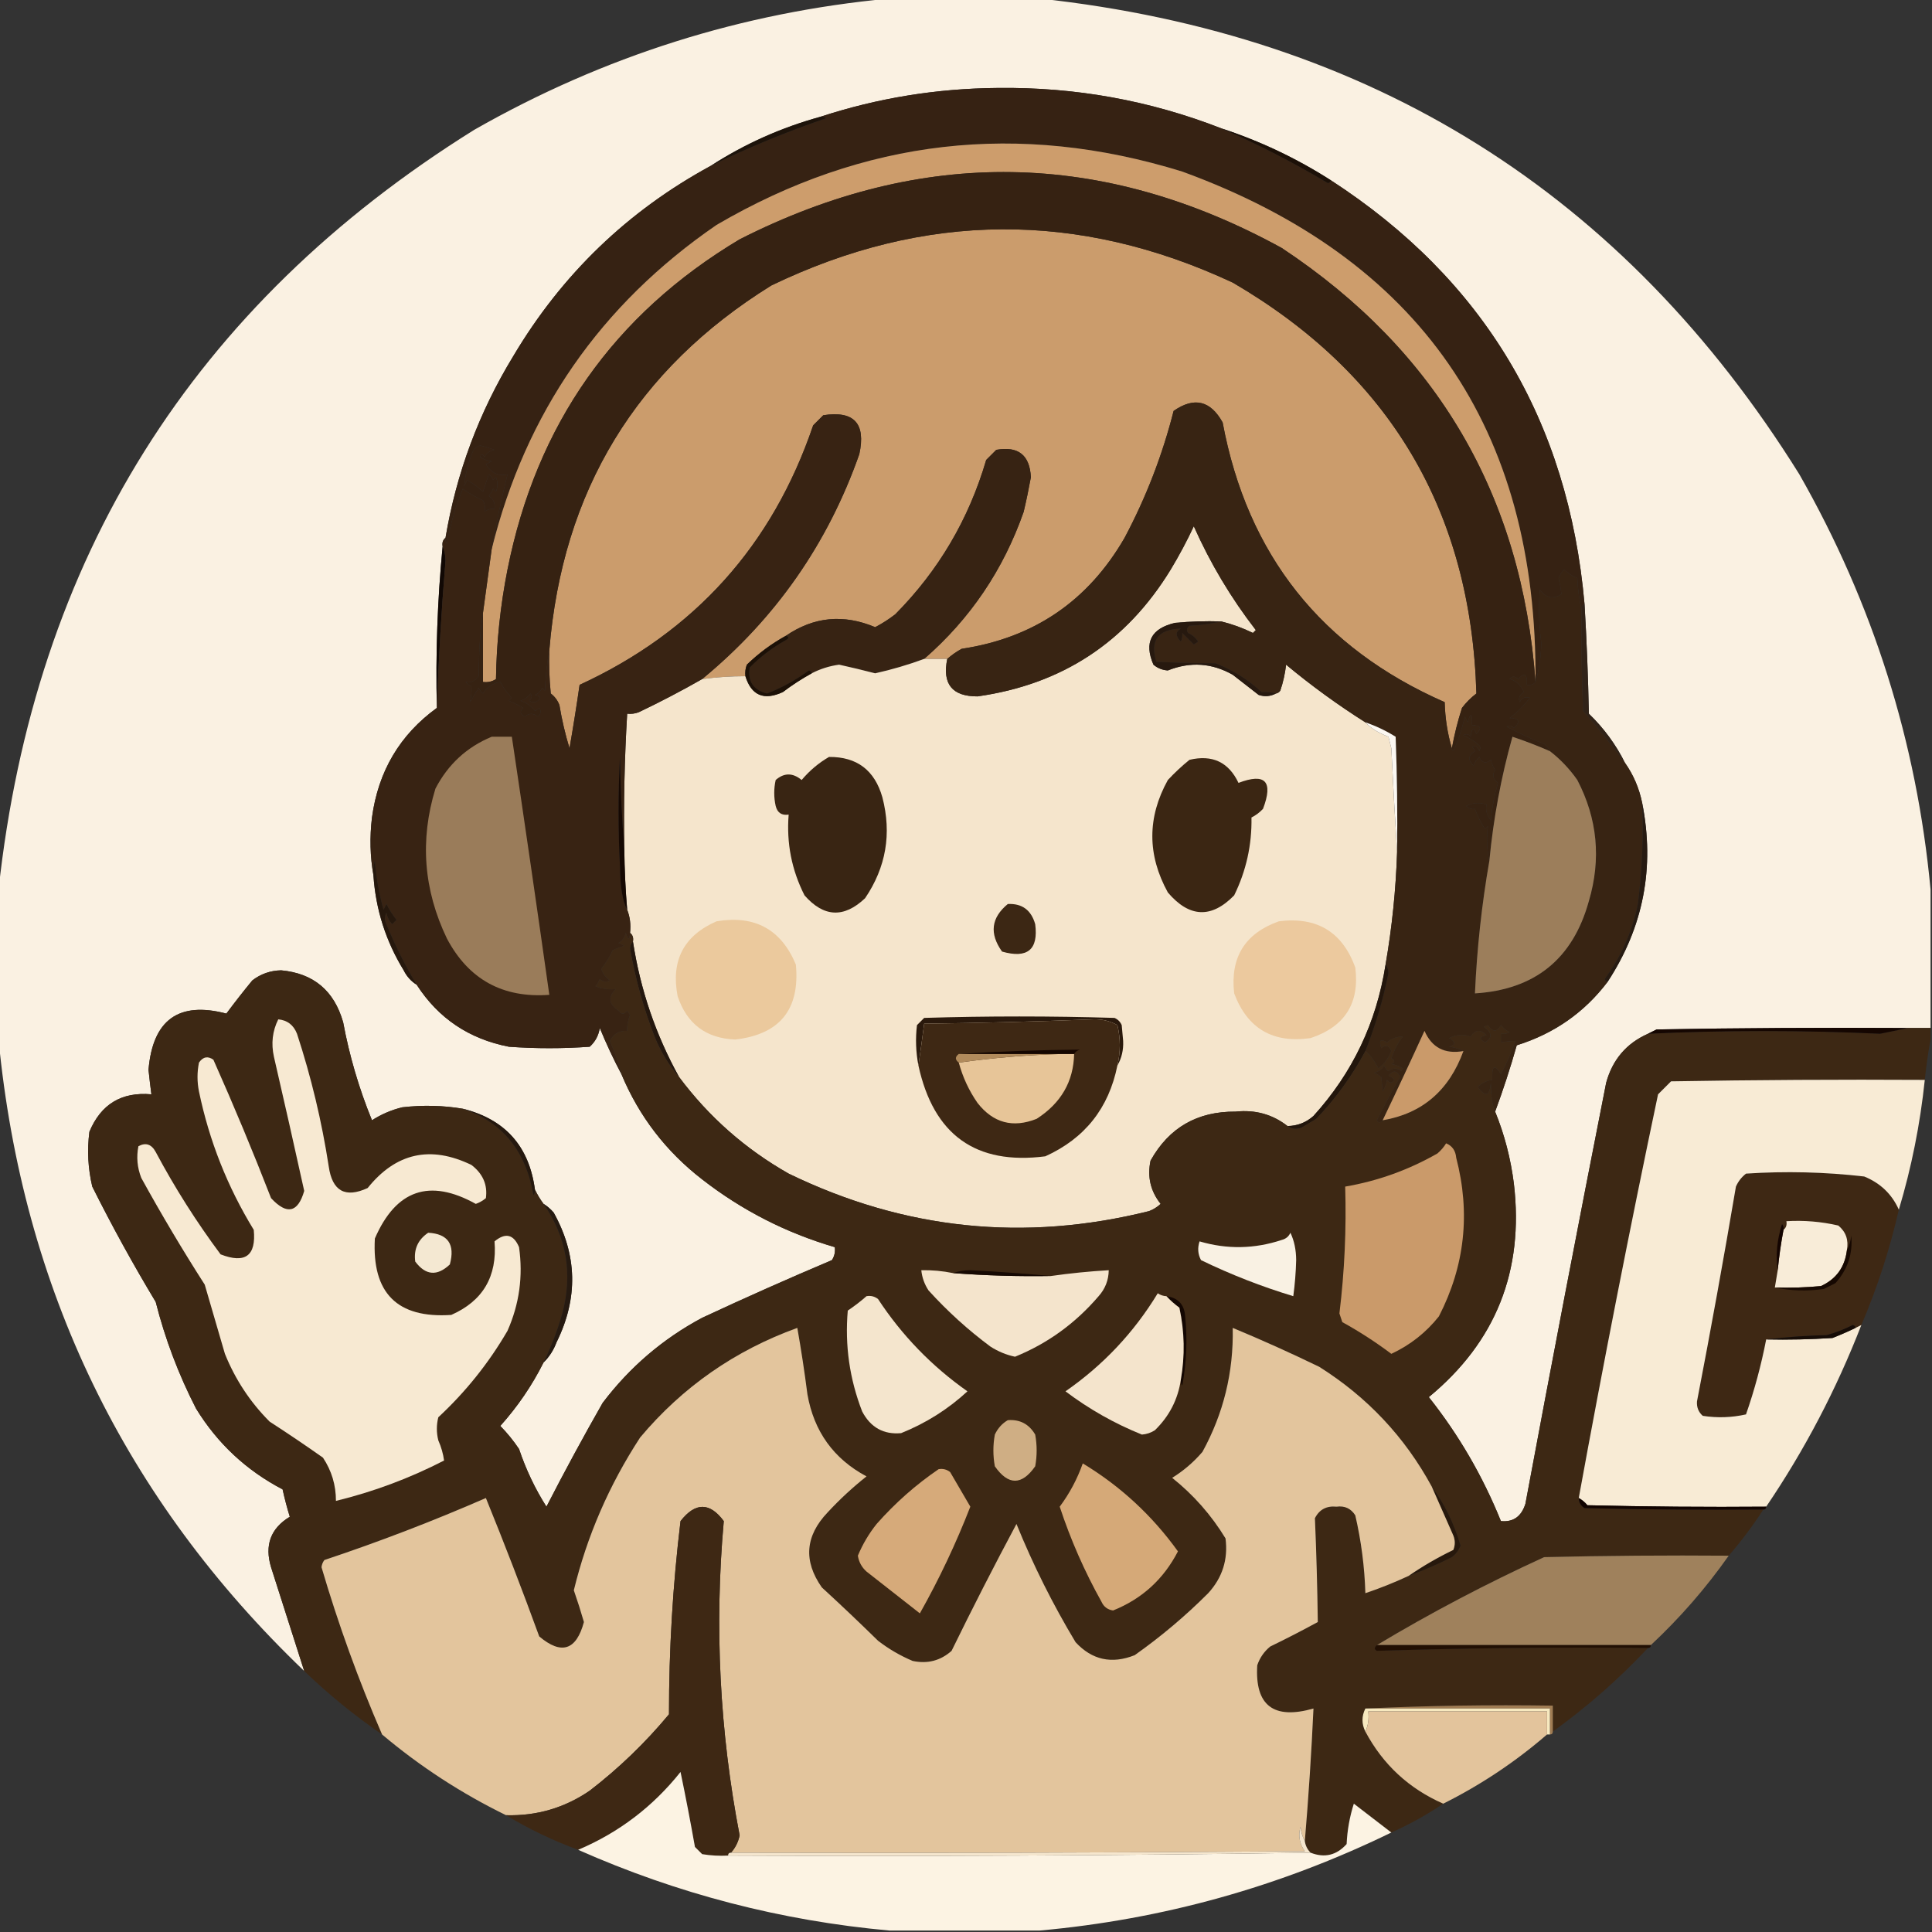 <?xml version="1.0" encoding="UTF-8"?>
<!DOCTYPE svg PUBLIC "-//W3C//DTD SVG 1.1//EN" "http://www.w3.org/Graphics/SVG/1.1/DTD/svg11.dtd">
<svg xmlns="http://www.w3.org/2000/svg" version="1.1" width="670px" height="670px" style="shape-rendering:geometricPrecision; text-rendering:geometricPrecision; image-rendering:optimizeQuality; fill-rule:evenodd; clip-rule:evenodd" xmlns:xlink="http://www.w3.org/1999/xlink">
<rect width="100%" height="100%" fill="#333333" stroke="none"/>
<g><path style="opacity:0.992" fill="#fcf3e3" d="M 308.5,-0.5 C 325.833,-0.5 343.167,-0.5 360.5,-0.5C 475.367,11.962 563.2,66.962 624,164.5C 649.555,209.325 664.721,257.325 669.5,308.5C 669.5,324.5 669.5,340.5 669.5,356.5C 666.833,356.5 664.167,356.5 661.5,356.5C 632.498,356.333 603.498,356.5 574.5,357C 573.473,357.513 572.473,358.013 571.5,358.5C 564.024,361.817 559.19,367.483 557,375.5C 547.409,424.123 538.075,472.79 529,521.5C 527.609,525.92 524.775,527.92 520.5,527.5C 514.195,511.891 505.861,497.558 495.5,484.5C 518.719,465.375 528.552,440.708 525,410.5C 523.901,401.766 521.734,393.433 518.5,385.5C 521.283,377.984 523.783,370.317 526,362.5C 538.935,358.466 549.435,351.133 557.5,340.5C 569.929,321.512 573.929,300.845 569.5,278.5C 568.455,273.346 566.455,268.679 563.5,264.5C 560.348,258.168 556.181,252.501 551,247.5C 550.754,234.808 550.254,222.142 549.5,209.5C 543.895,145.906 514.562,96.906 461.5,62.5C 449.615,54.891 436.948,48.891 423.5,44.5C 398.717,34.832 372.884,30.165 346,30.5C 324.853,30.664 304.353,33.997 284.5,40.5C 270.885,44.252 258.219,49.919 246.5,57.5C 217.667,73.165 194.834,95.165 178,123.5C 166.114,142.992 158.281,163.992 154.5,186.5C 153.596,187.209 153.263,188.209 153.5,189.5C 151.703,208.102 151.036,226.769 151.5,245.5C 138.671,254.798 131.171,267.464 129,283.5C 128.179,290.346 128.346,297.013 129.5,303.5C 130.28,315.341 133.78,326.341 140,336.5C 141.049,338.618 142.549,340.284 144.5,341.5C 152.012,353.149 162.679,360.316 176.5,363C 185.833,363.667 195.167,363.667 204.5,363C 206.41,361.299 207.577,359.133 208,356.5C 210.275,362.045 212.775,367.378 215.5,372.5C 221.59,387.098 230.924,399.265 243.5,409C 257.304,419.736 272.637,427.569 289.5,432.5C 289.714,434.144 289.38,435.644 288.5,437C 273.382,443.392 258.382,450.059 243.5,457C 229.89,464.269 218.39,474.103 209,486.5C 202.246,498.34 195.746,510.34 189.5,522.5C 185.565,516.293 182.398,509.626 180,502.5C 178.062,499.61 175.895,496.944 173.5,494.5C 179.509,487.802 184.509,480.469 188.5,472.5C 190.474,470.572 191.974,468.239 193,465.5C 200.551,450.231 200.217,435.231 192,420.5C 190.961,419.29 189.794,418.29 188.5,417.5C 187.308,415.887 186.308,414.22 185.5,412.5C 183.492,397.493 175.159,388.16 160.5,384.5C 153.679,383.345 146.679,383.179 139.5,384C 135.737,384.92 132.237,386.42 129,388.5C 124.502,377.506 121.169,366.172 119,354.5C 115.875,343.532 108.708,337.532 97.5,336.5C 93.762,336.579 90.428,337.746 87.5,340C 84.357,343.82 81.357,347.654 78.5,351.5C 61.969,347.166 52.969,353.666 51.5,371C 51.798,373.848 52.131,376.681 52.5,379.5C 42.161,378.586 34.994,382.92 31,392.5C 30.182,398.902 30.516,405.235 32,411.5C 38.811,425.123 46.145,438.456 54,451.5C 57.265,464.364 61.932,476.697 68,488.5C 75.433,500.601 85.433,509.934 98,516.5C 98.711,519.734 99.545,522.901 100.5,526C 93.862,530.017 91.696,535.85 94,543.5C 97.835,555.507 101.668,567.507 105.5,579.5C 43.164,519.821 7.83,446.821 -0.5,360.5C -0.5,343.167 -0.5,325.833 -0.5,308.5C 11.962,193.633 66.962,105.8 164.5,45C 209.325,19.445 257.325,4.279 308.5,-0.5 Z"/></g>
<g><path style="opacity:1" fill="#362213" d="M 423.5,44.5 C 436.179,50.007 448.512,56.34 460.5,63.5C 461.107,63.376 461.44,63.043 461.5,62.5C 514.562,96.906 543.895,145.906 549.5,209.5C 548.662,209.842 548.328,210.508 548.5,211.5C 547.677,208.023 547.177,204.356 547,200.5C 545.307,199.816 543.807,198.816 542.5,197.5C 541.585,198.328 540.919,199.328 540.5,200.5C 540.946,202.368 541.279,204.201 541.5,206C 538.669,207.917 536.169,207.417 534,204.5C 533.528,210.674 533.695,216.841 534.5,223C 534.421,227.726 533.754,232.226 532.5,236.5C 533.217,148.564 492.384,89.564 410,59.5C 353.363,41.972 299.529,48.139 248.5,78C 208.275,105.609 182.275,143.109 170.5,190.5C 172.052,181.703 173.885,173.036 176,164.5C 172.887,165.202 170.387,164.035 168.5,161C 169.167,160.667 169.833,160.333 170.5,160C 169.062,159.781 167.729,159.281 166.5,158.5C 166.846,157.304 167.346,157.304 168,158.5C 168.772,157.151 169.939,156.318 171.5,156C 169.863,155.399 168.197,154.899 166.5,154.5C 165.353,154.818 164.519,155.484 164,156.5C 162.353,160.422 161.353,164.422 161,168.5C 161.333,167.833 161.667,167.167 162,166.5C 163.973,167.64 165.807,168.973 167.5,170.5C 168.167,168.5 168.833,166.5 169.5,164.5C 170.192,165.025 170.692,165.692 171,166.5C 171.333,166.167 171.667,165.833 172,165.5C 172.667,167.167 172.667,168.833 172,170.5C 171.667,170.167 171.333,169.833 171,169.5C 170.626,170.416 170.126,171.25 169.5,172C 171.107,173.049 171.773,174.549 171.5,176.5C 170.178,176.33 169.011,176.663 168,177.5C 168.311,176.065 168.145,174.732 167.5,173.5C 165.013,172.424 162.68,171.09 160.5,169.5C 157.98,175.568 156.147,181.901 155,188.5C 154.536,187.906 154.369,187.239 154.5,186.5C 158.281,163.992 166.114,142.992 178,123.5C 194.834,95.165 217.667,73.165 246.5,57.5C 259.479,51.178 272.813,45.678 286.5,41C 285.906,40.536 285.239,40.369 284.5,40.5C 304.353,33.997 324.853,30.664 346,30.5C 372.884,30.165 398.717,34.832 423.5,44.5 Z"/></g>
<g><path style="opacity:1" fill="#1d130a" d="M 284.5,40.5 C 285.239,40.369 285.906,40.536 286.5,41C 272.813,45.678 259.479,51.178 246.5,57.5C 258.219,49.919 270.885,44.252 284.5,40.5 Z"/></g>
<g><path style="opacity:1" fill="#1c1007" d="M 423.5,44.5 C 436.948,48.891 449.615,54.891 461.5,62.5C 461.44,63.043 461.107,63.376 460.5,63.5C 448.512,56.34 436.179,50.007 423.5,44.5 Z"/></g>
<g><path style="opacity:1" fill="#cd9d6c" d="M 532.5,236.5 C 527.788,171.906 498.455,121.74 444.5,86C 382.375,51.919 319.708,50.919 256.5,83C 212.843,109.084 186.01,147.25 176,197.5C 173.515,210.044 172.182,222.71 172,235.5C 170.644,236.38 169.144,236.714 167.5,236.5C 167.5,228.5 167.5,220.5 167.5,212.5C 168.494,205.305 169.494,197.971 170.5,190.5C 182.275,143.109 208.275,105.609 248.5,78C 299.529,48.139 353.363,41.972 410,59.5C 492.384,89.564 533.217,148.564 532.5,236.5 Z"/></g>
<g><path style="opacity:1" fill="#cb9c6c" d="M 503.5,259.5 C 501.983,254.414 501.15,249.081 501,243.5C 458.236,224.736 432.569,192.403 424,146.5C 419.782,138.885 414.115,137.552 407,142.5C 403.108,157.84 397.442,172.506 390,186.5C 377.354,208.407 358.521,221.24 333.5,225C 331.677,225.997 330.01,227.164 328.5,228.5C 325.833,228.5 323.167,228.5 320.5,228.5C 336.454,214.615 347.954,197.615 355,177.5C 355.94,173.515 356.773,169.515 357.5,165.5C 357.111,157.803 353.111,154.636 345.5,156C 344.333,157.167 343.167,158.333 342,159.5C 335.983,180.042 325.483,197.876 310.5,213C 308.277,214.733 305.944,216.233 303.5,217.5C 292.533,212.868 282.199,213.868 272.5,220.5C 267.584,223.214 263.084,226.548 259,230.5C 258.51,231.793 258.343,233.127 258.5,234.5C 253.473,234.503 248.473,234.836 243.5,235.5C 268.899,214.593 287.065,188.593 298,157.5C 300.336,146.838 296.169,142.338 285.5,144C 284.333,145.167 283.167,146.333 282,147.5C 267.859,189.145 240.859,219.145 201,237.5C 199.943,244.842 198.776,252.175 197.5,259.5C 196.012,254.596 194.845,249.596 194,244.5C 193.385,242.884 192.385,241.551 191,240.5C 190.501,235.511 190.334,230.511 190.5,225.5C 195.004,170.221 220.67,128.055 267.5,99C 320.67,73.364 374.004,73.031 427.5,98C 481.981,129.781 510.147,177.281 512,240.5C 510.114,241.93 508.447,243.597 507,245.5C 505.518,250.108 504.351,254.775 503.5,259.5 Z"/></g>
<g><path style="opacity:1" fill="#362212" d="M 532.5,236.5 C 531.791,237.404 530.791,237.737 529.5,237.5C 529.714,233.743 528.714,233.076 526.5,235.5C 525.391,234.41 524.391,234.41 523.5,235.5C 525.567,235.93 527.234,237.43 528.5,240C 526.993,240.837 526.493,242.004 527,243.5C 527.837,241.993 529.004,241.493 530.5,242C 528.527,244.639 526.194,246.973 523.5,249C 526.849,249.089 527.349,250.256 525,252.5C 524.282,251.549 523.449,251.383 522.5,252C 526.642,254.235 530.975,256.235 535.5,258C 536.381,258.708 537.047,259.542 537.5,260.5C 533.269,258.644 528.935,256.977 524.5,255.5C 520.564,269.517 517.898,283.85 516.5,298.5C 515.628,294.651 515.461,290.651 516,286.5C 515.667,286.833 515.333,287.167 515,287.5C 513.55,285.243 512.383,282.91 511.5,280.5C 510.325,280.719 509.325,280.386 508.5,279.5C 510.765,278.353 513.098,278.186 515.5,279C 515.094,280.803 515.594,282.636 517,284.5C 517.417,280.075 518.251,275.742 519.5,271.5C 517.73,270.18 517.397,268.68 518.5,267C 517.809,265.933 517.309,264.766 517,263.5C 515.286,264.925 513.953,264.592 513,262.5C 512.085,263.328 511.419,264.328 511,265.5C 508.985,263.527 509.152,261.86 511.5,260.5C 511.291,259.914 510.957,259.414 510.5,259C 511.744,258.544 512.577,259.044 513,260.5C 513.167,260 513.333,259.5 513.5,259C 511.768,257.305 509.768,255.972 507.5,255C 508.449,254.383 509.282,254.549 510,255.5C 510.359,252.456 511.026,252.122 512,254.5C 514.048,252.494 513.548,251.494 510.5,251.5C 510.543,247.107 510.043,246.774 509,250.5C 508.667,249.833 508.333,249.167 508,248.5C 507.066,252.637 505.732,256.637 504,260.5C 503.601,260.272 503.435,259.938 503.5,259.5C 504.351,254.775 505.518,250.108 507,245.5C 508.447,243.597 510.114,241.93 512,240.5C 510.147,177.281 481.981,129.781 427.5,98C 374.004,73.031 320.67,73.364 267.5,99C 220.67,128.055 195.004,170.221 190.5,225.5C 189.674,229.982 189.174,234.649 189,239.5C 188.667,239.167 188.333,238.833 188,238.5C 187.5,239.667 186.667,240.5 185.5,241C 187.301,241.317 187.634,241.984 186.5,243C 185.5,243.667 184.5,243.667 183.5,243C 184.451,242.282 184.617,241.449 184,240.5C 183.097,241.701 181.931,242.535 180.5,243C 182.517,243.674 184.183,244.841 185.5,246.5C 186.086,246.291 186.586,245.957 187,245.5C 187.749,246.635 187.583,247.635 186.5,248.5C 184.958,247.253 183.458,247.253 182,248.5C 180.312,247.675 180.145,246.675 181.5,245.5C 179.887,244.573 178.221,243.739 176.5,243C 176.833,242.667 177.167,242.333 177.5,242C 175.9,240.392 174.567,238.559 173.5,236.5C 170.853,236.929 168.853,238.262 167.5,240.5C 166.808,239.975 166.308,239.308 166,238.5C 165,240.167 164,241.833 163,243.5C 163.453,241.546 163.62,239.713 163.5,238C 162.692,237.692 162.025,237.192 161.5,236.5C 163.113,236.968 164.613,236.301 166,234.5C 166.102,225.119 166.602,217.786 167.5,212.5C 167.5,220.5 167.5,228.5 167.5,236.5C 169.144,236.714 170.644,236.38 172,235.5C 172.182,222.71 173.515,210.044 176,197.5C 186.01,147.25 212.843,109.084 256.5,83C 319.708,50.919 382.375,51.919 444.5,86C 498.455,121.74 527.788,171.906 532.5,236.5 Z"/></g>
<g><path style="opacity:1" fill="#372313" d="M 320.5,228.5 C 314.954,230.543 309.288,232.21 303.5,233.5C 299.358,232.423 295.191,231.423 291,230.5C 287.625,230.966 284.458,231.966 281.5,233.5C 281.44,232.957 281.107,232.624 280.5,232.5C 276.018,235.818 271.185,238.485 266,240.5C 261.229,239.281 259.229,236.281 260,231.5C 263.718,227.727 267.884,224.56 272.5,222C 273.738,221.31 273.738,220.81 272.5,220.5C 282.199,213.868 292.533,212.868 303.5,217.5C 305.944,216.233 308.277,214.733 310.5,213C 325.483,197.876 335.983,180.042 342,159.5C 343.167,158.333 344.333,157.167 345.5,156C 353.111,154.636 357.111,157.803 357.5,165.5C 356.773,169.515 355.94,173.515 355,177.5C 347.954,197.615 336.454,214.615 320.5,228.5 Z"/></g>
<g><path style="opacity:1" fill="#f5e5cc" d="M 423.5,215.5 C 418.156,215.334 412.823,215.501 407.5,216C 399.187,217.952 396.687,222.785 400,230.5C 401.438,231.718 403.105,232.385 405,232.5C 412.774,229.402 420.274,229.902 427.5,234C 430.5,236.333 433.5,238.667 436.5,241C 438.598,241.678 440.598,241.511 442.5,240.5C 443.117,240.389 443.617,240.056 444,239.5C 444.988,236.576 445.654,233.576 446,230.5C 454.788,237.804 463.955,244.47 473.5,250.5C 475.275,252.457 477.941,254.123 481.5,255.5C 481.833,256.833 482.167,258.167 482.5,259.5C 483.085,271.659 483.751,283.659 484.5,295.5C 484.071,308.597 482.738,321.597 480.5,334.5C 477.371,354.588 469.038,372.088 455.5,387C 452.928,389.287 449.928,390.453 446.5,390.5C 441.304,386.441 435.304,384.774 428.5,385.5C 415.212,385.388 405.379,391.055 399,402.5C 397.819,408.065 398.986,413.065 402.5,417.5C 401.335,418.584 400.002,419.417 398.5,420C 355.22,430.793 313.553,426.46 273.5,407C 258.486,398.485 245.819,387.319 235.5,373.5C 227.391,358.842 222.058,343.176 219.5,326.5C 219.737,325.209 219.404,324.209 218.5,323.5C 218.806,320.615 218.473,317.948 217.5,315.5C 216.911,308.515 216.578,301.515 216.5,294.5C 216.229,278.805 216.563,263.138 217.5,247.5C 218.873,247.657 220.207,247.49 221.5,247C 229.045,243.396 236.378,239.563 243.5,235.5C 248.473,234.836 253.473,234.503 258.5,234.5C 260.58,241.2 264.914,243.033 271.5,240C 274.691,237.574 278.025,235.407 281.5,233.5C 284.458,231.966 287.625,230.966 291,230.5C 295.191,231.423 299.358,232.423 303.5,233.5C 309.288,232.21 314.954,230.543 320.5,228.5C 323.167,228.5 325.833,228.5 328.5,228.5C 326.709,237.202 330.209,241.536 339,241.5C 368.285,237.361 390.618,222.695 406,197.5C 408.921,192.659 411.588,187.659 414,182.5C 419.742,195.395 426.909,207.395 435.5,218.5C 435.167,218.833 434.833,219.167 434.5,219.5C 430.963,217.766 427.296,216.432 423.5,215.5 Z"/></g>
<g><path style="opacity:1" fill="#110804" d="M 153.5,189.5 C 154.16,190.964 154.493,192.631 154.5,194.5C 153.087,211.63 152.087,228.63 151.5,245.5C 151.036,226.769 151.703,208.102 153.5,189.5 Z"/></g>
<g><path style="opacity:1" fill="#1c1006" d="M 272.5,220.5 C 273.738,220.81 273.738,221.31 272.5,222C 267.884,224.56 263.718,227.727 260,231.5C 259.229,236.281 261.229,239.281 266,240.5C 271.185,238.485 276.018,235.818 280.5,232.5C 281.107,232.624 281.44,232.957 281.5,233.5C 278.025,235.407 274.691,237.574 271.5,240C 264.914,243.033 260.58,241.2 258.5,234.5C 258.343,233.127 258.51,231.793 259,230.5C 263.084,226.548 267.584,223.214 272.5,220.5 Z"/></g>
<g><path style="opacity:1" fill="#312318" d="M 549.5,209.5 C 550.254,222.142 550.754,234.808 551,247.5C 556.181,252.501 560.348,258.168 563.5,264.5C 558.926,258.387 554.092,252.387 549,246.5C 548.5,234.838 548.333,223.171 548.5,211.5C 548.328,210.508 548.662,209.842 549.5,209.5 Z"/></g>
<g><path style="opacity:1" fill="#382413" d="M 503.5,259.5 C 503.435,259.938 503.601,260.272 504,260.5C 505.732,256.637 507.066,252.637 508,248.5C 508.333,249.167 508.667,249.833 509,250.5C 510.043,246.774 510.543,247.107 510.5,251.5C 513.548,251.494 514.048,252.494 512,254.5C 511.026,252.122 510.359,252.456 510,255.5C 509.282,254.549 508.449,254.383 507.5,255C 509.768,255.972 511.768,257.305 513.5,259C 513.333,259.5 513.167,260 513,260.5C 512.577,259.044 511.744,258.544 510.5,259C 510.957,259.414 511.291,259.914 511.5,260.5C 509.152,261.86 508.985,263.527 511,265.5C 511.419,264.328 512.085,263.328 513,262.5C 513.953,264.592 515.286,264.925 517,263.5C 517.309,264.766 517.809,265.933 518.5,267C 517.397,268.68 517.73,270.18 519.5,271.5C 518.251,275.742 517.417,280.075 517,284.5C 515.594,282.636 515.094,280.803 515.5,279C 513.098,278.186 510.765,278.353 508.5,279.5C 509.325,280.386 510.325,280.719 511.5,280.5C 512.383,282.91 513.55,285.243 515,287.5C 515.333,287.167 515.667,286.833 516,286.5C 515.461,290.651 515.628,294.651 516.5,298.5C 513.847,313.721 512.181,329.055 511.5,344.5C 532.299,343.196 545.466,332.53 551,312.5C 555.318,297.912 553.984,283.912 547,270.5C 544.304,266.639 541.137,263.306 537.5,260.5C 537.047,259.542 536.381,258.708 535.5,258C 530.975,256.235 526.642,254.235 522.5,252C 523.449,251.383 524.282,251.549 525,252.5C 527.349,250.256 526.849,249.089 523.5,249C 526.194,246.973 528.527,244.639 530.5,242C 529.004,241.493 527.837,241.993 527,243.5C 526.493,242.004 526.993,240.837 528.5,240C 527.234,237.43 525.567,235.93 523.5,235.5C 524.391,234.41 525.391,234.41 526.5,235.5C 528.714,233.076 529.714,233.743 529.5,237.5C 530.791,237.737 531.791,237.404 532.5,236.5C 533.754,232.226 534.421,227.726 534.5,223C 533.695,216.841 533.528,210.674 534,204.5C 536.169,207.417 538.669,207.917 541.5,206C 541.279,204.201 540.946,202.368 540.5,200.5C 540.919,199.328 541.585,198.328 542.5,197.5C 543.807,198.816 545.307,199.816 547,200.5C 547.177,204.356 547.677,208.023 548.5,211.5C 548.333,223.171 548.5,234.838 549,246.5C 554.092,252.387 558.926,258.387 563.5,264.5C 566.455,268.679 568.455,273.346 569.5,278.5C 569.978,290.021 569.478,301.687 568,313.5C 566.067,323.031 562.233,331.698 556.5,339.5C 556.624,340.107 556.957,340.44 557.5,340.5C 549.435,351.133 538.935,358.466 526,362.5C 523.783,370.317 521.283,377.984 518.5,385.5C 517.561,383.601 517.061,380.268 517,375.5C 516.648,380.11 515.148,380.61 512.5,377C 513.9,375.562 515.567,374.729 517.5,374.5C 517.288,369.557 518.288,368.89 520.5,372.5C 522.454,368.808 524.121,364.974 525.5,361C 523.893,361.019 522.226,361.185 520.5,361.5C 520.5,360.5 520.5,359.5 520.5,358.5C 521.552,358.649 522.552,358.483 523.5,358C 522.354,357.355 521.354,356.522 520.5,355.5C 519.106,357.984 517.606,357.984 516,355.5C 515.5,355.667 515,355.833 514.5,356C 517.477,358.069 517.644,359.903 515,361.5C 512.904,360.285 513.071,359.451 515.5,359C 513.428,356.852 511.594,357.018 510,359.5C 507.586,358.572 505.086,358.739 502.5,360C 504.891,361.309 504.891,362.309 502.5,363C 504.382,363.198 506.048,363.698 507.5,364.5C 501.041,365.643 496.541,363.309 494,357.5C 489.257,367.906 484.424,378.239 479.5,388.5C 478.637,389.463 477.97,389.463 477.5,388.5C 479.998,383.521 482.665,378.521 485.5,373.5C 484.579,371.185 483.246,371.018 481.5,373C 482.308,373.308 482.975,373.808 483.5,374.5C 482.726,375.711 481.893,375.711 481,374.5C 480.781,375.938 480.281,377.271 479.5,378.5C 479.346,377.091 479.179,375.424 479,373.5C 478.25,372.874 477.416,372.374 476.5,372C 478.061,371.682 479.228,370.849 480,369.5C 480.308,370.308 480.808,370.975 481.5,371.5C 483.042,370.253 484.542,370.253 486,371.5C 486.167,371.167 486.333,370.833 486.5,370.5C 485.271,369.719 483.938,369.219 482.5,369C 483.833,368.333 483.833,367.667 482.5,367C 483.711,363.693 485.044,361.193 486.5,359.5C 484.43,359.449 482.597,360.115 481,361.5C 478.762,360.101 478.095,360.768 479,363.5C 480.545,362.179 481.711,362.512 482.5,364.5C 481.545,366.949 480.045,368.949 478,370.5C 476.56,367.703 475.06,365.703 473.5,364.5C 476.97,355.756 479.636,346.756 481.5,337.5C 481.48,336.274 481.147,335.274 480.5,334.5C 482.738,321.597 484.071,308.597 484.5,295.5C 484.667,282.163 484.5,268.829 484,255.5C 480.676,253.421 477.176,251.754 473.5,250.5C 463.955,244.47 454.788,237.804 446,230.5C 445.654,233.576 444.988,236.576 444,239.5C 443.617,240.056 443.117,240.389 442.5,240.5C 441.047,240.071 439.381,239.904 437.5,240C 432.807,235.653 427.473,232.319 421.5,230C 414.585,229.987 407.752,229.821 401,229.5C 398.736,222.08 401.57,218.247 409.5,218C 407.579,219.031 407.579,220.531 409.5,222.5C 409.911,221.738 410.077,220.738 410,219.5C 411.34,220.868 412.674,222.201 414,223.5C 414.5,223.167 415,222.833 415.5,222.5C 414.653,221.155 413.487,220.155 412,219.5C 411.383,218.551 411.549,217.718 412.5,217C 416.356,216.823 420.023,216.323 423.5,215.5C 427.296,216.432 430.963,217.766 434.5,219.5C 434.833,219.167 435.167,218.833 435.5,218.5C 426.909,207.395 419.742,195.395 414,182.5C 411.588,187.659 408.921,192.659 406,197.5C 390.618,222.695 368.285,237.361 339,241.5C 330.209,241.536 326.709,237.202 328.5,228.5C 330.01,227.164 331.677,225.997 333.5,225C 358.521,221.24 377.354,208.407 390,186.5C 397.442,172.506 403.108,157.84 407,142.5C 414.115,137.552 419.782,138.885 424,146.5C 432.569,192.403 458.236,224.736 501,243.5C 501.15,249.081 501.983,254.414 503.5,259.5 Z"/></g>
<g><path style="opacity:1" fill="#27190f" d="M 423.5,215.5 C 420.023,216.323 416.356,216.823 412.5,217C 411.549,217.718 411.383,218.551 412,219.5C 413.487,220.155 414.653,221.155 415.5,222.5C 415,222.833 414.5,223.167 414,223.5C 412.674,222.201 411.34,220.868 410,219.5C 410.077,220.738 409.911,221.738 409.5,222.5C 407.579,220.531 407.579,219.031 409.5,218C 401.57,218.247 398.736,222.08 401,229.5C 407.752,229.821 414.585,229.987 421.5,230C 427.473,232.319 432.807,235.653 437.5,240C 439.381,239.904 441.047,240.071 442.5,240.5C 440.598,241.511 438.598,241.678 436.5,241C 433.5,238.667 430.5,236.333 427.5,234C 420.274,229.902 412.774,229.402 405,232.5C 403.105,232.385 401.438,231.718 400,230.5C 396.687,222.785 399.187,217.952 407.5,216C 412.823,215.501 418.156,215.334 423.5,215.5 Z"/></g>
<g><path style="opacity:1" fill="#382313" d="M 243.5,235.5 C 236.378,239.563 229.045,243.396 221.5,247C 220.207,247.49 218.873,247.657 217.5,247.5C 216.563,263.138 216.229,278.805 216.5,294.5C 215.67,284.008 215.17,273.341 215,262.5C 214.333,275.167 214.333,287.833 215,300.5C 215.082,307.657 215.915,312.657 217.5,315.5C 218.473,317.948 218.806,320.615 218.5,323.5C 218.279,326.097 217.779,326.097 217,323.5C 216.682,325.061 215.849,326.228 214.5,327C 215.167,327.333 215.833,327.667 216.5,328C 215.128,328.402 213.795,328.902 212.5,329.5C 211.384,331.838 210.05,334.004 208.5,336C 209.061,337.676 210.061,339.009 211.5,340C 210.216,340.684 209.049,340.517 208,339.5C 207.626,340.416 207.126,341.25 206.5,342C 208.593,342.908 210.926,343.241 213.5,343C 210.772,345.77 211.106,348.27 214.5,350.5C 215.5,351.833 216.5,351.833 217.5,350.5C 217.833,351 218.167,351.5 218.5,352C 217.767,353.766 217.433,355.599 217.5,357.5C 214.763,357.37 212.763,358.536 211.5,361C 213.14,364.756 214.474,368.589 215.5,372.5C 212.775,367.378 210.275,362.045 208,356.5C 207.577,359.133 206.41,361.299 204.5,363C 195.167,363.667 185.833,363.667 176.5,363C 162.679,360.316 152.012,353.149 144.5,341.5C 140.499,334.832 136.999,327.832 134,320.5C 133.333,319.167 133.333,317.833 134,316.5C 134.29,318.044 134.956,319.377 136,320.5C 136.5,320 137,319.5 137.5,319C 136.15,317.282 134.983,315.448 134,313.5C 133.667,314.167 133.333,314.833 133,315.5C 131.462,309.937 130.462,304.27 130,298.5C 129.506,300.134 129.34,301.801 129.5,303.5C 128.346,297.013 128.179,290.346 129,283.5C 131.171,267.464 138.671,254.798 151.5,245.5C 152.087,228.63 153.087,211.63 154.5,194.5C 154.493,192.631 154.16,190.964 153.5,189.5C 153.263,188.209 153.596,187.209 154.5,186.5C 154.369,187.239 154.536,187.906 155,188.5C 156.147,181.901 157.98,175.568 160.5,169.5C 162.68,171.09 165.013,172.424 167.5,173.5C 168.145,174.732 168.311,176.065 168,177.5C 169.011,176.663 170.178,176.33 171.5,176.5C 171.773,174.549 171.107,173.049 169.5,172C 170.126,171.25 170.626,170.416 171,169.5C 171.333,169.833 171.667,170.167 172,170.5C 172.667,168.833 172.667,167.167 172,165.5C 171.667,165.833 171.333,166.167 171,166.5C 170.692,165.692 170.192,165.025 169.5,164.5C 168.833,166.5 168.167,168.5 167.5,170.5C 165.807,168.973 163.973,167.64 162,166.5C 161.667,167.167 161.333,167.833 161,168.5C 161.353,164.422 162.353,160.422 164,156.5C 164.519,155.484 165.353,154.818 166.5,154.5C 168.197,154.899 169.863,155.399 171.5,156C 169.939,156.318 168.772,157.151 168,158.5C 167.346,157.304 166.846,157.304 166.5,158.5C 167.729,159.281 169.062,159.781 170.5,160C 169.833,160.333 169.167,160.667 168.5,161C 170.387,164.035 172.887,165.202 176,164.5C 173.885,173.036 172.052,181.703 170.5,190.5C 169.494,197.971 168.494,205.305 167.5,212.5C 166.602,217.786 166.102,225.119 166,234.5C 164.613,236.301 163.113,236.968 161.5,236.5C 162.025,237.192 162.692,237.692 163.5,238C 163.62,239.713 163.453,241.546 163,243.5C 164,241.833 165,240.167 166,238.5C 166.308,239.308 166.808,239.975 167.5,240.5C 168.853,238.262 170.853,236.929 173.5,236.5C 174.567,238.559 175.9,240.392 177.5,242C 177.167,242.333 176.833,242.667 176.5,243C 178.221,243.739 179.887,244.573 181.5,245.5C 180.145,246.675 180.312,247.675 182,248.5C 183.458,247.253 184.958,247.253 186.5,248.5C 187.583,247.635 187.749,246.635 187,245.5C 186.586,245.957 186.086,246.291 185.5,246.5C 184.183,244.841 182.517,243.674 180.5,243C 181.931,242.535 183.097,241.701 184,240.5C 184.617,241.449 184.451,242.282 183.5,243C 184.5,243.667 185.5,243.667 186.5,243C 187.634,241.984 187.301,241.317 185.5,241C 186.667,240.5 187.5,239.667 188,238.5C 188.333,238.833 188.667,239.167 189,239.5C 189.174,234.649 189.674,229.982 190.5,225.5C 190.334,230.511 190.501,235.511 191,240.5C 192.385,241.551 193.385,242.884 194,244.5C 194.845,249.596 196.012,254.596 197.5,259.5C 198.776,252.175 199.943,244.842 201,237.5C 240.859,219.145 267.859,189.145 282,147.5C 283.167,146.333 284.333,145.167 285.5,144C 296.169,142.338 300.336,146.838 298,157.5C 287.065,188.593 268.899,214.593 243.5,235.5 Z"/></g>
<g><path style="opacity:1" fill="#fcf8f2" d="M 473.5,250.5 C 477.176,251.754 480.676,253.421 484,255.5C 484.5,268.829 484.667,282.163 484.5,295.5C 483.751,283.659 483.085,271.659 482.5,259.5C 482.167,258.167 481.833,256.833 481.5,255.5C 477.941,254.123 475.275,252.457 473.5,250.5 Z"/></g>
<g><path style="opacity:1" fill="#3b2613" d="M 412.5,263.5 C 420.409,261.623 426.076,264.29 429.5,271.5C 438.793,267.962 441.627,270.962 438,280.5C 436.846,281.743 435.512,282.743 434,283.5C 434.167,293.001 432.167,302.001 428,310.5C 420.108,318.585 412.442,318.251 405,309.5C 397.826,296.456 397.826,283.456 405,270.5C 407.396,267.933 409.896,265.6 412.5,263.5 Z"/></g>
<g><path style="opacity:1" fill="#392513" d="M 287.5,262.5 C 297.158,262.425 303.325,267.091 306,276.5C 309.278,289.105 307.278,300.772 300,311.5C 292.669,318.446 285.669,318.113 279,310.5C 274.542,301.71 272.709,292.377 273.5,282.5C 271.089,282.863 269.589,281.863 269,279.5C 268.333,276.5 268.333,273.5 269,270.5C 271.925,267.941 274.925,267.941 278,270.5C 280.772,267.217 283.939,264.55 287.5,262.5 Z"/></g>
<g><path style="opacity:1" fill="#150802" d="M 216.5,294.5 C 216.578,301.515 216.911,308.515 217.5,315.5C 215.915,312.657 215.082,307.657 215,300.5C 214.333,287.833 214.333,275.167 215,262.5C 215.17,273.341 215.67,284.008 216.5,294.5 Z"/></g>
<g><path style="opacity:1" fill="#9a7c5a" d="M 170.5,255.5 C 172.833,255.5 175.167,255.5 177.5,255.5C 181.96,285.355 186.294,315.188 190.5,345C 174.36,346.183 162.526,339.683 155,325.5C 146.885,308.624 145.552,291.291 151,273.5C 155.369,265.086 161.869,259.086 170.5,255.5 Z"/></g>
<g><path style="opacity:1" fill="#271b12" d="M 569.5,278.5 C 573.929,300.845 569.929,321.512 557.5,340.5C 556.957,340.44 556.624,340.107 556.5,339.5C 562.233,331.698 566.067,323.031 568,313.5C 569.478,301.687 569.978,290.021 569.5,278.5 Z"/></g>
<g><path style="opacity:1" fill="#3c2714" d="M 349.5,313.5 C 354.448,313.267 357.615,315.601 359,320.5C 360.149,329.337 356.316,332.504 347.5,330C 343.05,323.767 343.717,318.267 349.5,313.5 Z"/></g>
<g><path style="opacity:1" fill="#ebc99d" d="M 248.5,319.5 C 261.732,317.283 270.899,322.283 276,334.5C 277.463,350.035 270.463,358.702 255,360.5C 244.9,360.113 238.233,355.113 235,345.5C 232.61,333.128 237.11,324.461 248.5,319.5 Z"/></g>
<g><path style="opacity:1" fill="#9c7e5b" d="M 537.5,260.5 C 541.137,263.306 544.304,266.639 547,270.5C 553.984,283.912 555.318,297.912 551,312.5C 545.466,332.53 532.299,343.196 511.5,344.5C 512.181,329.055 513.847,313.721 516.5,298.5C 517.898,283.85 520.564,269.517 524.5,255.5C 528.935,256.977 533.269,258.644 537.5,260.5 Z"/></g>
<g><path style="opacity:1" fill="#26180d" d="M 144.5,341.5 C 142.549,340.284 141.049,338.618 140,336.5C 133.78,326.341 130.28,315.341 129.5,303.5C 129.34,301.801 129.506,300.134 130,298.5C 130.462,304.27 131.462,309.937 133,315.5C 133.333,314.833 133.667,314.167 134,313.5C 134.983,315.448 136.15,317.282 137.5,319C 137,319.5 136.5,320 136,320.5C 134.956,319.377 134.29,318.044 134,316.5C 133.333,317.833 133.333,319.167 134,320.5C 136.999,327.832 140.499,334.832 144.5,341.5 Z"/></g>
<g><path style="opacity:1" fill="#ecc99e" d="M 443.5,319.5 C 456.671,317.829 465.505,323.163 470,335.5C 471.556,347.884 466.389,356.05 454.5,360C 441.437,361.883 432.604,356.716 428,344.5C 426.576,332.005 431.743,323.672 443.5,319.5 Z"/></g>
<g><path style="opacity:1" fill="#2a190c" d="M 387.5,369.5 C 388.617,364.808 388.617,360.141 387.5,355.5C 384.886,354.031 382.052,353.364 379,353.5C 359.511,354.264 340.011,354.764 320.5,355C 319.856,359.934 319.19,364.767 318.5,369.5C 317.603,364.86 317.436,360.194 318,355.5C 318.833,354.667 319.667,353.833 320.5,353C 342.5,352.333 364.5,352.333 386.5,353C 387.667,353.5 388.5,354.333 389,355.5C 389.167,357.333 389.333,359.167 389.5,361C 389.64,364.15 388.973,366.983 387.5,369.5 Z"/></g>
<g><path style="opacity:1" fill="#24170e" d="M 219.5,326.5 C 222.058,343.176 227.391,358.842 235.5,373.5C 231.939,369.397 229.106,364.73 227,359.5C 223.154,349.614 220.32,339.447 218.5,329C 218.528,327.93 218.861,327.097 219.5,326.5 Z"/></g>
<g><path style="opacity:1" fill="#3e2814" d="M 387.5,369.5 C 384.523,384.303 376.19,394.803 362.5,401C 338.421,404.095 323.755,393.595 318.5,369.5C 319.19,364.767 319.856,359.934 320.5,355C 340.011,354.764 359.511,354.264 379,353.5C 382.052,353.364 384.886,354.031 387.5,355.5C 388.617,360.141 388.617,364.808 387.5,369.5 Z"/></g>
<g><path style="opacity:1" fill="#23160c" d="M 480.5,334.5 C 481.147,335.274 481.48,336.274 481.5,337.5C 479.636,346.756 476.97,355.756 473.5,364.5C 468.957,373.062 463.29,380.895 456.5,388C 454.833,389 453.167,390 451.5,391C 449.613,391.78 447.946,391.613 446.5,390.5C 449.928,390.453 452.928,389.287 455.5,387C 469.038,372.088 477.371,354.588 480.5,334.5 Z"/></g>
<g><path style="opacity:1" fill="#3e2814" d="M 658.5,419.5 C 655.342,433.306 651.009,446.639 645.5,459.5C 644.833,459.833 644.167,460.167 643.5,460.5C 643.44,459.957 643.107,459.624 642.5,459.5C 639.618,460.961 636.618,462.127 633.5,463C 626.321,463.171 619.321,463.671 612.5,464.5C 610.785,473.364 608.451,482.031 605.5,490.5C 600.554,491.614 595.554,491.781 590.5,491C 589.02,489.701 588.354,488.034 588.5,486C 593.285,461.222 597.785,436.388 602,411.5C 602.785,409.714 603.951,408.214 605.5,407C 619.214,406.094 632.881,406.427 646.5,408C 652.087,410.273 656.087,414.106 658.5,419.5 Z"/></g>
<g><path style="opacity:1" fill="#f8ecd8" d="M 640.5,433.5 C 639.811,439.393 636.811,443.559 631.5,446C 626.177,446.499 620.844,446.666 615.5,446.5C 615.833,444.5 616.167,442.5 616.5,440.5C 616.95,435.798 617.617,431.132 618.5,426.5C 619.404,425.791 619.737,424.791 619.5,423.5C 625.593,423.139 631.593,423.639 637.5,425C 640.124,427.153 641.124,429.987 640.5,433.5 Z"/></g>
<g><path style="opacity:1" fill="#130401" d="M 618.5,426.5 C 617.617,431.132 616.95,435.798 616.5,440.5C 615.748,435.254 616.248,429.92 618,424.5C 618.464,425.094 618.631,425.761 618.5,426.5 Z"/></g>
<g><path style="opacity:1" fill="#160801" d="M 615.5,446.5 C 620.844,446.666 626.177,446.499 631.5,446C 636.811,443.559 639.811,439.393 640.5,433.5C 641.302,432.048 641.802,430.382 642,428.5C 642.578,434.767 640.744,440.267 636.5,445C 635.167,445.667 633.833,446.333 632.5,447C 626.651,447.818 620.985,447.652 615.5,446.5 Z"/></g>
<g><path style="opacity:1" fill="#3d2814" d="M 218.5,323.5 C 219.404,324.209 219.737,325.209 219.5,326.5C 218.861,327.097 218.528,327.93 218.5,329C 220.32,339.447 223.154,349.614 227,359.5C 229.106,364.73 231.939,369.397 235.5,373.5C 245.819,387.319 258.486,398.485 273.5,407C 313.553,426.46 355.22,430.793 398.5,420C 400.002,419.417 401.335,418.584 402.5,417.5C 398.986,413.065 397.819,408.065 399,402.5C 405.379,391.055 415.212,385.388 428.5,385.5C 435.304,384.774 441.304,386.441 446.5,390.5C 447.946,391.613 449.613,391.78 451.5,391C 453.167,390 454.833,389 456.5,388C 463.29,380.895 468.957,373.062 473.5,364.5C 475.06,365.703 476.56,367.703 478,370.5C 480.045,368.949 481.545,366.949 482.5,364.5C 481.711,362.512 480.545,362.179 479,363.5C 478.095,360.768 478.762,360.101 481,361.5C 482.597,360.115 484.43,359.449 486.5,359.5C 485.044,361.193 483.711,363.693 482.5,367C 483.833,367.667 483.833,368.333 482.5,369C 483.938,369.219 485.271,369.719 486.5,370.5C 486.333,370.833 486.167,371.167 486,371.5C 484.542,370.253 483.042,370.253 481.5,371.5C 480.808,370.975 480.308,370.308 480,369.5C 479.228,370.849 478.061,371.682 476.5,372C 477.416,372.374 478.25,372.874 479,373.5C 479.179,375.424 479.346,377.091 479.5,378.5C 480.281,377.271 480.781,375.938 481,374.5C 481.893,375.711 482.726,375.711 483.5,374.5C 482.975,373.808 482.308,373.308 481.5,373C 483.246,371.018 484.579,371.185 485.5,373.5C 482.665,378.521 479.998,383.521 477.5,388.5C 477.97,389.463 478.637,389.463 479.5,388.5C 493.196,386.174 502.529,378.174 507.5,364.5C 506.048,363.698 504.382,363.198 502.5,363C 504.891,362.309 504.891,361.309 502.5,360C 505.086,358.739 507.586,358.572 510,359.5C 511.594,357.018 513.428,356.852 515.5,359C 513.071,359.451 512.904,360.285 515,361.5C 517.644,359.903 517.477,358.069 514.5,356C 515,355.833 515.5,355.667 516,355.5C 517.606,357.984 519.106,357.984 520.5,355.5C 521.354,356.522 522.354,357.355 523.5,358C 522.552,358.483 521.552,358.649 520.5,358.5C 520.5,359.5 520.5,360.5 520.5,361.5C 522.226,361.185 523.893,361.019 525.5,361C 524.121,364.974 522.454,368.808 520.5,372.5C 518.288,368.89 517.288,369.557 517.5,374.5C 515.567,374.729 513.9,375.562 512.5,377C 515.148,380.61 516.648,380.11 517,375.5C 517.061,380.268 517.561,383.601 518.5,385.5C 521.734,393.433 523.901,401.766 525,410.5C 528.552,440.708 518.719,465.375 495.5,484.5C 505.861,497.558 514.195,511.891 520.5,527.5C 524.775,527.92 527.609,525.92 529,521.5C 538.075,472.79 547.409,424.123 557,375.5C 559.19,367.483 564.024,361.817 571.5,358.5C 598.134,357.252 624.967,357.252 652,358.5C 655.27,357.868 658.437,357.201 661.5,356.5C 664.167,356.5 666.833,356.5 669.5,356.5C 669.5,357.833 669.5,359.167 669.5,360.5C 668.659,365.01 667.992,369.676 667.5,374.5C 638.165,374.333 608.831,374.5 579.5,375C 578,376.5 576.5,378 575,379.5C 565.201,426.031 556.035,472.697 547.5,519.5C 547.511,521.017 548.177,522.184 549.5,523C 570.164,523.5 590.831,523.667 611.5,523.5C 607.853,529.14 603.853,534.473 599.5,539.5C 578.164,539.333 556.831,539.5 535.5,540C 515.498,549.147 496.165,559.314 477.5,570.5C 476.537,571.363 476.537,572.03 477.5,572.5C 508.79,571.508 540.123,571.174 571.5,571.5C 561.415,582.255 550.415,591.921 538.5,600.5C 538.5,597.5 538.5,594.5 538.5,591.5C 516.66,591.169 494.994,591.503 473.5,592.5C 472.167,595.167 472.167,597.833 473.5,600.5C 479.612,611.945 488.612,620.278 500.5,625.5C 494.857,629.325 488.857,632.658 482.5,635.5C 478.209,632.222 473.876,628.888 469.5,625.5C 468.05,630.041 467.217,634.708 467,639.5C 463.52,643.401 459.353,644.401 454.5,642.5C 453.4,641.395 452.733,640.062 452.5,638.5C 453.794,623.185 454.794,607.852 455.5,592.5C 441.649,596.451 435.149,591.451 436,577.5C 436.883,574.898 438.383,572.731 440.5,571C 446.078,568.294 451.578,565.461 457,562.5C 456.847,550.49 456.514,538.49 456,526.5C 457.529,523.484 460.029,522.151 463.5,522.5C 466.325,522.119 468.491,523.119 470,525.5C 472.055,534.371 473.222,543.371 473.5,552.5C 478.602,550.783 483.602,548.783 488.5,546.5C 493.587,544.634 498.587,542.467 503.5,540C 504.899,538.938 505.899,537.605 506.5,536C 504.328,528.492 500.995,521.659 496.5,515.5C 487.173,498.336 474.173,484.503 457.5,474C 447.626,469.209 437.626,464.709 427.5,460.5C 427.816,475.835 424.316,490.168 417,503.5C 413.942,507.062 410.442,510.062 406.5,512.5C 413.911,518.411 420.078,525.411 425,533.5C 425.935,540.761 423.935,547.094 419,552.5C 411.086,560.418 402.586,567.585 393.5,574C 385.527,577.167 378.694,575.667 373,569.5C 365.123,556.413 358.29,542.747 352.5,528.5C 344.746,543.007 337.246,557.674 330,572.5C 326.155,575.92 321.655,577.087 316.5,576C 312.172,574.171 308.172,571.838 304.5,569C 298.096,562.718 291.596,556.551 285,550.5C 278.561,541.331 279.228,532.665 287,524.5C 291.199,519.966 295.699,515.799 300.5,512C 289.085,505.901 282.251,496.401 280,483.5C 279.015,475.8 277.848,468.133 276.5,460.5C 254.855,468.334 236.688,481 222,498.5C 211.248,514.986 203.581,532.653 199,551.5C 200.273,555.153 201.44,558.819 202.5,562.5C 199.859,572.322 194.692,573.989 187,567.5C 181.118,551.349 174.951,535.349 168.5,519.5C 150.166,527.499 131.499,534.666 112.5,541C 111.941,541.725 111.608,542.558 111.5,543.5C 117.321,563.299 124.321,582.632 132.5,601.5C 122.914,594.917 113.914,587.584 105.5,579.5C 101.668,567.507 97.835,555.507 94,543.5C 91.696,535.85 93.862,530.017 100.5,526C 99.545,522.901 98.711,519.734 98,516.5C 85.433,509.934 75.433,500.601 68,488.5C 61.932,476.697 57.265,464.364 54,451.5C 46.145,438.456 38.811,425.123 32,411.5C 30.516,405.235 30.182,398.902 31,392.5C 34.994,382.92 42.161,378.586 52.5,379.5C 52.131,376.681 51.798,373.848 51.5,371C 52.969,353.666 61.969,347.166 78.5,351.5C 81.357,347.654 84.357,343.82 87.5,340C 90.428,337.746 93.762,336.579 97.5,336.5C 108.708,337.532 115.875,343.532 119,354.5C 121.169,366.172 124.502,377.506 129,388.5C 132.237,386.42 135.737,384.92 139.5,384C 146.679,383.179 153.679,383.345 160.5,384.5C 174.2,389.109 182.367,399.109 185,414.5C 185.464,413.906 185.631,413.239 185.5,412.5C 186.308,414.22 187.308,415.887 188.5,417.5C 196.506,429.036 198.673,441.703 195,455.5C 193.317,461.386 191.151,467.053 188.5,472.5C 184.509,480.469 179.509,487.802 173.5,494.5C 175.895,496.944 178.062,499.61 180,502.5C 182.398,509.626 185.565,516.293 189.5,522.5C 195.746,510.34 202.246,498.34 209,486.5C 218.39,474.103 229.89,464.269 243.5,457C 258.382,450.059 273.382,443.392 288.5,437C 289.38,435.644 289.714,434.144 289.5,432.5C 272.637,427.569 257.304,419.736 243.5,409C 230.924,399.265 221.59,387.098 215.5,372.5C 214.474,368.589 213.14,364.756 211.5,361C 212.763,358.536 214.763,357.37 217.5,357.5C 217.433,355.599 217.767,353.766 218.5,352C 218.167,351.5 217.833,351 217.5,350.5C 216.5,351.833 215.5,351.833 214.5,350.5C 211.106,348.27 210.772,345.77 213.5,343C 210.926,343.241 208.593,342.908 206.5,342C 207.126,341.25 207.626,340.416 208,339.5C 209.049,340.517 210.216,340.684 211.5,340C 210.061,339.009 209.061,337.676 208.5,336C 210.05,334.004 211.384,331.838 212.5,329.5C 213.795,328.902 215.128,328.402 216.5,328C 215.833,327.667 215.167,327.333 214.5,327C 215.849,326.228 216.682,325.061 217,323.5C 217.779,326.097 218.279,326.097 218.5,323.5 Z"/></g>
<g><path style="opacity:1" fill="#140702" d="M 404.5,449.5 C 408.562,450.062 410.729,452.396 411,456.5C 411.822,464.555 411.488,472.555 410,480.5C 409.536,479.906 409.369,479.239 409.5,478.5C 410.962,470.125 410.795,461.792 409,453.5C 407.333,452.267 405.833,450.933 404.5,449.5 Z"/></g>
<g><path style="opacity:1" fill="#261a11" d="M 188.5,417.5 C 189.794,418.29 190.961,419.29 192,420.5C 200.217,435.231 200.551,450.231 193,465.5C 191.974,468.239 190.474,470.572 188.5,472.5C 191.151,467.053 193.317,461.386 195,455.5C 198.673,441.703 196.506,429.036 188.5,417.5 Z"/></g>
<g><path style="opacity:1" fill="#f7e9d2" d="M 96.5,353.5 C 99.642,353.799 101.809,355.466 103,358.5C 107.927,373.54 111.593,388.874 114,404.5C 115.221,413.072 119.721,415.572 127.5,412C 137.293,399.794 149.293,397.128 163.5,404C 167.462,407.043 169.128,410.876 168.5,415.5C 167.452,416.383 166.285,417.05 165,417.5C 148.982,408.592 137.316,412.592 130,429.5C 128.934,448.434 137.767,457.268 156.5,456C 167.466,451.163 172.466,442.663 171.5,430.5C 175.276,427.372 178.11,428.039 180,432.5C 181.435,442.569 180.101,452.236 176,461.5C 169.52,472.654 161.52,482.654 152,491.5C 151.333,494.167 151.333,496.833 152,499.5C 153.028,501.844 153.694,504.177 154,506.5C 142.062,512.646 129.562,517.313 116.5,520.5C 116.509,515.029 115.009,510.029 112,505.5C 105.92,501.21 99.753,497.043 93.5,493C 86.762,486.251 81.595,478.418 78,469.5C 75.667,461.5 73.333,453.5 71,445.5C 63.269,433.428 55.935,421.095 49,408.5C 47.595,404.928 47.262,401.261 48,397.5C 50.54,396.124 52.54,396.79 54,399.5C 60.626,411.925 68.126,423.758 76.5,435C 85.044,438.322 88.877,435.489 88,426.5C 78.884,411.601 72.55,395.601 69,378.5C 68.333,375.167 68.333,371.833 69,368.5C 70.396,366.473 72.062,366.14 74,367.5C 81.057,383.338 87.724,399.338 94,415.5C 99.484,421.405 103.318,420.572 105.5,413C 102.078,397.481 98.579,381.981 95,366.5C 93.978,361.871 94.478,357.538 96.5,353.5 Z"/></g>
<g><path style="opacity:1" fill="#f4e5cd" d="M 300.5,449.5 C 301.978,449.238 303.311,449.571 304.5,450.5C 312.79,463.124 323.123,473.79 335.5,482.5C 328.769,488.714 321.103,493.547 312.5,497C 306.437,497.548 301.937,495.048 299,489.5C 294.619,478.213 292.952,466.547 294,454.5C 296.326,452.934 298.492,451.268 300.5,449.5 Z"/></g>
<g><path style="opacity:1" fill="#f4e4cc" d="M 404.5,449.5 C 405.833,450.933 407.333,452.267 409,453.5C 410.795,461.792 410.962,470.125 409.5,478.5C 408.504,485.294 405.504,491.127 400.5,496C 399.127,496.875 397.627,497.375 396,497.5C 386.497,493.666 377.664,488.666 369.5,482.5C 382.59,473.411 393.257,462.078 401.5,448.5C 402.417,449.127 403.417,449.461 404.5,449.5 Z"/></g>
<g><path style="opacity:1" fill="#f4e4cc" d="M 330.5,441.5 C 341.81,442.356 353.143,442.69 364.5,442.5C 371.136,441.552 377.803,440.885 384.5,440.5C 384.453,443.928 383.287,446.928 381,449.5C 372.936,458.925 363.269,465.925 352,470.5C 349.007,469.871 346.173,468.704 343.5,467C 335.735,461.239 328.569,454.739 322,447.5C 320.589,445.35 319.755,443.016 319.5,440.5C 323.215,440.423 326.881,440.756 330.5,441.5 Z"/></g>
<g><path style="opacity:1" fill="#160903" d="M 330.5,441.5 C 332.304,440.838 334.304,440.505 336.5,440.5C 346.002,440.988 355.335,441.655 364.5,442.5C 353.143,442.69 341.81,442.356 330.5,441.5 Z"/></g>
<g><path style="opacity:1" fill="#ca9a6a" d="M 501.5,396.5 C 503.614,397.36 504.78,399.027 505,401.5C 509.996,420.682 507.996,439.015 499,456.5C 494.554,462.106 489.054,466.439 482.5,469.5C 477.103,465.439 471.436,461.773 465.5,458.5C 465.167,457.5 464.833,456.5 464.5,455.5C 466.276,440.894 466.943,426.227 466.5,411.5C 477.826,409.557 488.493,405.724 498.5,400C 499.71,398.961 500.71,397.794 501.5,396.5 Z"/></g>
<g><path style="opacity:1" fill="#f4e8d2" d="M 148.5,427.5 C 155.382,427.887 157.882,431.553 156,438.5C 151.601,442.654 147.601,442.321 144,437.5C 143.438,433.232 144.938,429.898 148.5,427.5 Z"/></g>
<g><path style="opacity:1" fill="#f9f1e3" d="M 447.5,427.5 C 448.818,430.258 449.485,433.424 449.5,437C 449.393,441.201 449.06,445.368 448.5,449.5C 437.546,446.194 426.879,442.028 416.5,437C 415.409,434.936 415.242,432.769 416,430.5C 425.519,433.308 435.019,433.141 444.5,430C 445.942,429.623 446.942,428.79 447.5,427.5 Z"/></g>
<g><path style="opacity:1" fill="#25180e" d="M 160.5,384.5 C 175.159,388.16 183.492,397.493 185.5,412.5C 185.631,413.239 185.464,413.906 185,414.5C 182.367,399.109 174.2,389.109 160.5,384.5 Z"/></g>
<g><path style="opacity:1" fill="#e7c598" d="M 368.5,365.5 C 369.833,365.5 371.167,365.5 372.5,365.5C 372.29,375.055 367.957,382.555 359.5,388C 351.269,391.274 344.436,389.44 339,382.5C 336.018,378.202 333.851,373.536 332.5,368.5C 344.299,366.84 356.299,365.84 368.5,365.5 Z"/></g>
<g><path style="opacity:1" fill="#ca9a6a" d="M 507.5,364.5 C 502.529,378.174 493.196,386.174 479.5,388.5C 484.424,378.239 489.257,367.906 494,357.5C 496.541,363.309 501.041,365.643 507.5,364.5 Z"/></g>
<g><path style="opacity:1" fill="#b18b5c" d="M 332.5,365.5 C 344.5,365.5 356.5,365.5 368.5,365.5C 356.299,365.84 344.299,366.84 332.5,368.5C 331.167,367.5 331.167,366.5 332.5,365.5 Z"/></g>
<g><path style="opacity:1" fill="#150600" d="M 372.5,365.5 C 371.167,365.5 369.833,365.5 368.5,365.5C 356.5,365.5 344.5,365.5 332.5,365.5C 346.38,364.617 360.38,364.117 374.5,364C 373.584,364.278 372.918,364.778 372.5,365.5 Z"/></g>
<g><path style="opacity:1" fill="#150601" d="M 661.5,356.5 C 658.437,357.201 655.27,357.868 652,358.5C 624.967,357.252 598.134,357.252 571.5,358.5C 572.473,358.013 573.473,357.513 574.5,357C 603.498,356.5 632.498,356.333 661.5,356.5 Z"/></g>
<g><path style="opacity:1" fill="#f8ebd5" d="M 667.5,374.5 C 665.887,389.898 662.887,404.898 658.5,419.5C 656.087,414.106 652.087,410.273 646.5,408C 632.881,406.427 619.214,406.094 605.5,407C 603.951,408.214 602.785,409.714 602,411.5C 597.785,436.388 593.285,461.222 588.5,486C 588.354,488.034 589.02,489.701 590.5,491C 595.554,491.781 600.554,491.614 605.5,490.5C 608.451,482.031 610.785,473.364 612.5,464.5C 620.174,464.666 627.841,464.5 635.5,464C 638.237,462.924 640.904,461.757 643.5,460.5C 644.167,460.167 644.833,459.833 645.5,459.5C 636.837,481.83 625.837,502.83 612.5,522.5C 591.831,522.667 571.164,522.5 550.5,522C 549.627,520.955 548.627,520.122 547.5,519.5C 556.035,472.697 565.201,426.031 575,379.5C 576.5,378 578,376.5 579.5,375C 608.831,374.5 638.165,374.333 667.5,374.5 Z"/></g>
<g><path style="opacity:1" fill="#160c06" d="M 643.5,460.5 C 640.904,461.757 638.237,462.924 635.5,464C 627.841,464.5 620.174,464.666 612.5,464.5C 619.321,463.671 626.321,463.171 633.5,463C 636.618,462.127 639.618,460.961 642.5,459.5C 643.107,459.624 643.44,459.957 643.5,460.5 Z"/></g>
<g><path style="opacity:1" fill="#27180c" d="M 496.5,515.5 C 500.995,521.659 504.328,528.492 506.5,536C 505.899,537.605 504.899,538.938 503.5,540C 498.587,542.467 493.587,544.634 488.5,546.5C 493.326,543.162 498.492,540.162 504,537.5C 504.667,535.833 504.667,534.167 504,532.5C 501.488,526.812 498.988,521.145 496.5,515.5 Z"/></g>
<g><path style="opacity:1" fill="#110300" d="M 547.5,519.5 C 548.627,520.122 549.627,520.955 550.5,522C 571.164,522.5 591.831,522.667 612.5,522.5C 612.5,523.167 612.167,523.5 611.5,523.5C 590.831,523.667 570.164,523.5 549.5,523C 548.177,522.184 547.511,521.017 547.5,519.5 Z"/></g>
<g><path style="opacity:1" fill="#9f815c" d="M 599.5,539.5 C 591.59,550.746 582.59,561.079 572.5,570.5C 540.833,570.5 509.167,570.5 477.5,570.5C 496.165,559.314 515.498,549.147 535.5,540C 556.831,539.5 578.164,539.333 599.5,539.5 Z"/></g>
<g><path style="opacity:1" fill="#210f03" d="M 477.5,570.5 C 509.167,570.5 540.833,570.5 572.5,570.5C 572.5,571.167 572.167,571.5 571.5,571.5C 540.123,571.174 508.79,571.508 477.5,572.5C 476.537,572.03 476.537,571.363 477.5,570.5 Z"/></g>
<g><path style="opacity:1" fill="#a07c53" d="M 473.5,592.5 C 494.994,591.503 516.66,591.169 538.5,591.5C 538.5,594.5 538.5,597.5 538.5,600.5C 538.5,601.167 538.167,601.5 537.5,601.5C 537.5,598.5 537.5,595.5 537.5,592.5C 516.167,592.5 494.833,592.5 473.5,592.5 Z"/></g>
<g><path style="opacity:1" fill="#f7e9bf" d="M 473.5,592.5 C 494.833,592.5 516.167,592.5 537.5,592.5C 537.5,595.5 537.5,598.5 537.5,601.5C 537.167,601.5 536.833,601.5 536.5,601.5C 536.5,598.833 536.5,596.167 536.5,593.5C 515.833,593.5 495.167,593.5 474.5,593.5C 474.802,596.059 474.468,598.393 473.5,600.5C 472.167,597.833 472.167,595.167 473.5,592.5 Z"/></g>
<g><path style="opacity:1" fill="#e3c59d" d="M 496.5,515.5 C 498.988,521.145 501.488,526.812 504,532.5C 504.667,534.167 504.667,535.833 504,537.5C 498.492,540.162 493.326,543.162 488.5,546.5C 483.602,548.783 478.602,550.783 473.5,552.5C 473.222,543.371 472.055,534.371 470,525.5C 468.491,523.119 466.325,522.119 463.5,522.5C 460.029,522.151 457.529,523.484 456,526.5C 456.514,538.49 456.847,550.49 457,562.5C 451.578,565.461 446.078,568.294 440.5,571C 438.383,572.731 436.883,574.898 436,577.5C 435.149,591.451 441.649,596.451 455.5,592.5C 454.794,607.852 453.794,623.185 452.5,638.5C 451.698,637.048 451.198,635.382 451,633.5C 450.153,636.588 450.653,639.421 452.5,642C 386.168,642.5 319.834,642.667 253.5,642.5C 255.016,640.801 256.016,638.801 256.5,636.5C 249.56,600.416 247.727,564.082 251,527.5C 246.133,520.925 241.133,520.925 236,527.5C 233.316,549.752 231.983,572.086 232,594.5C 223.797,604.37 214.631,613.203 204.5,621C 195.775,626.963 186.108,629.796 175.5,629.5C 159.964,621.906 145.631,612.573 132.5,601.5C 124.321,582.632 117.321,563.299 111.5,543.5C 111.608,542.558 111.941,541.725 112.5,541C 131.499,534.666 150.166,527.499 168.5,519.5C 174.951,535.349 181.118,551.349 187,567.5C 194.692,573.989 199.859,572.322 202.5,562.5C 201.44,558.819 200.273,555.153 199,551.5C 203.581,532.653 211.248,514.986 222,498.5C 236.688,481 254.855,468.334 276.5,460.5C 277.848,468.133 279.015,475.8 280,483.5C 282.251,496.401 289.085,505.901 300.5,512C 295.699,515.799 291.199,519.966 287,524.5C 279.228,532.665 278.561,541.331 285,550.5C 291.596,556.551 298.096,562.718 304.5,569C 308.172,571.838 312.172,574.171 316.5,576C 321.655,577.087 326.155,575.92 330,572.5C 337.246,557.674 344.746,543.007 352.5,528.5C 358.29,542.747 365.123,556.413 373,569.5C 378.694,575.667 385.527,577.167 393.5,574C 402.586,567.585 411.086,560.418 419,552.5C 423.935,547.094 425.935,540.761 425,533.5C 420.078,525.411 413.911,518.411 406.5,512.5C 410.442,510.062 413.942,507.062 417,503.5C 424.316,490.168 427.816,475.835 427.5,460.5C 437.626,464.709 447.626,469.209 457.5,474C 474.173,484.503 487.173,498.336 496.5,515.5 Z"/></g>
<g><path style="opacity:1" fill="#d6aa7a" d="M 325.5,509.5 C 326.978,509.238 328.311,509.571 329.5,510.5C 331.849,514.538 334.183,518.538 336.5,522.5C 331.516,535.313 325.682,547.646 319,559.5C 312.844,554.681 306.678,549.847 300.5,545C 298.848,543.53 297.848,541.697 297.5,539.5C 299.147,535.541 301.314,531.875 304,528.5C 310.47,521.186 317.637,514.852 325.5,509.5 Z"/></g>
<g><path style="opacity:1" fill="#d5a978" d="M 375.5,507.5 C 388.549,515.379 399.549,525.546 408.5,538C 403.516,547.653 396.016,554.486 386,558.5C 384.11,558.215 382.777,557.215 382,555.5C 376.09,544.922 371.256,533.922 367.5,522.5C 370.922,517.901 373.588,512.901 375.5,507.5 Z"/></g>
<g><path style="opacity:1" fill="#cfae84" d="M 349.5,492.5 C 353.689,492.182 356.855,493.848 359,497.5C 359.667,501.167 359.667,504.833 359,508.5C 354.333,515.167 349.667,515.167 345,508.5C 344.333,504.833 344.333,501.167 345,497.5C 346.025,495.313 347.525,493.646 349.5,492.5 Z"/></g>
<g><path style="opacity:1" fill="#e3c49c" d="M 536.5,601.5 C 525.54,610.985 513.54,618.985 500.5,625.5C 488.612,620.278 479.612,611.945 473.5,600.5C 474.468,598.393 474.802,596.059 474.5,593.5C 495.167,593.5 515.833,593.5 536.5,593.5C 536.5,596.167 536.5,598.833 536.5,601.5 Z"/></g>
<g><path style="opacity:1" fill="#3e2814" d="M 253.5,642.5 C 252.833,642.5 252.5,642.833 252.5,643.5C 249.482,643.665 246.482,643.498 243.5,643C 242.667,642.167 241.833,641.333 241,640.5C 239.462,631.812 237.796,623.146 236,614.5C 226.425,626.53 214.591,635.53 200.5,641.5C 191.732,638.282 183.399,634.282 175.5,629.5C 186.108,629.796 195.775,626.963 204.5,621C 214.631,613.203 223.797,604.37 232,594.5C 231.983,572.086 233.316,549.752 236,527.5C 241.133,520.925 246.133,520.925 251,527.5C 247.727,564.082 249.56,600.416 256.5,636.5C 256.016,638.801 255.016,640.801 253.5,642.5 Z"/></g>
<g><path style="opacity:1" fill="#fcf3e3" d="M 252.5,643.5 C 319.904,643.83 387.238,643.496 454.5,642.5C 459.353,644.401 463.52,643.401 467,639.5C 467.217,634.708 468.05,630.041 469.5,625.5C 473.876,628.888 478.209,632.222 482.5,635.5C 443.836,654.33 403.169,665.664 360.5,669.5C 343.167,669.5 325.833,669.5 308.5,669.5C 270.967,666.117 234.967,656.783 200.5,641.5C 214.591,635.53 226.425,626.53 236,614.5C 237.796,623.146 239.462,631.812 241,640.5C 241.833,641.333 242.667,642.167 243.5,643C 246.482,643.498 249.482,643.665 252.5,643.5 Z"/></g>
<g><path style="opacity:1" fill="#f5e6ce" d="M 452.5,638.5 C 452.733,640.062 453.4,641.395 454.5,642.5C 387.238,643.496 319.904,643.83 252.5,643.5C 252.5,642.833 252.833,642.5 253.5,642.5C 319.834,642.667 386.168,642.5 452.5,642C 450.653,639.421 450.153,636.588 451,633.5C 451.198,635.382 451.698,637.048 452.5,638.5 Z"/></g>
</svg>
